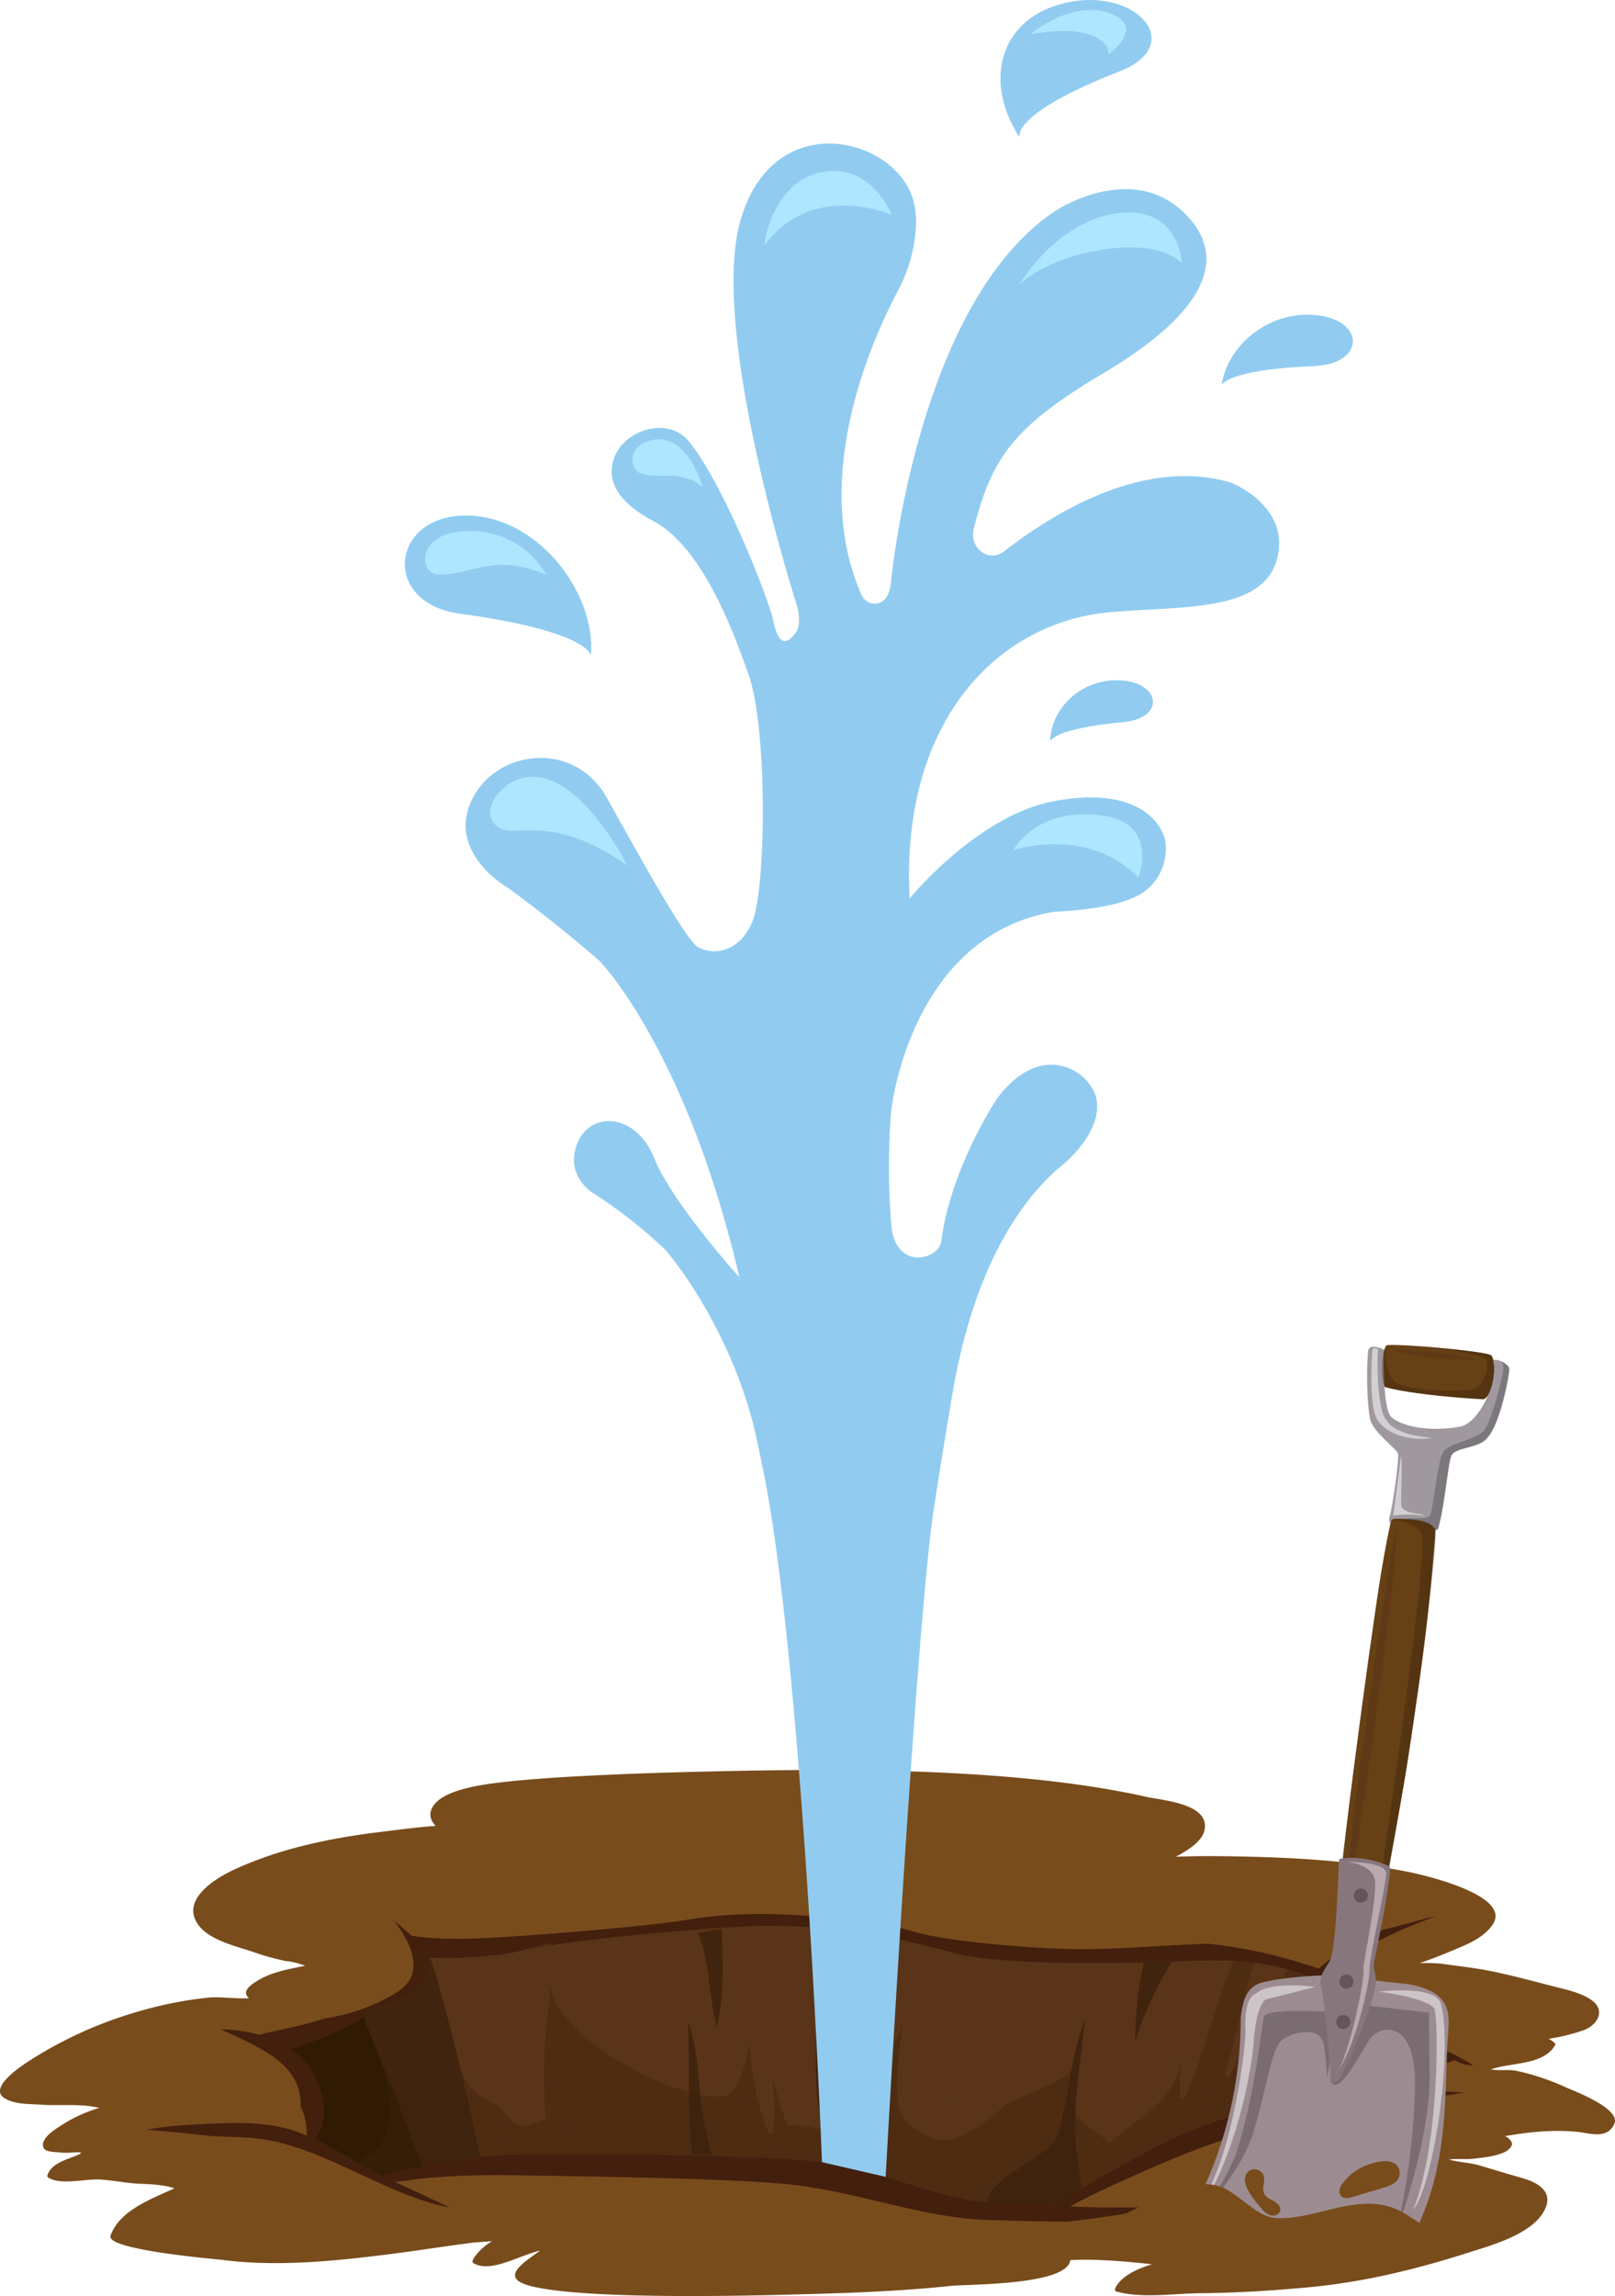 <svg id="Group_14877" data-name="Group 14877" xmlns="http://www.w3.org/2000/svg" xmlns:xlink="http://www.w3.org/1999/xlink" width="703.83" height="1000.282" viewBox="0 0 703.83 1000.282">
  <defs>
    <clipPath id="clip-path">
      <rect id="Rectangle_1153" data-name="Rectangle 1153" width="703.83" height="1000.282" fill="none"/>
    </clipPath>
    <clipPath id="clip-path-2">
      <rect id="Rectangle_1152" data-name="Rectangle 1152" width="703.83" height="1000.284" fill="none"/>
    </clipPath>
    <clipPath id="clip-path-3">
      <rect id="Rectangle_1142" data-name="Rectangle 1142" width="605.382" height="173.405" fill="none"/>
    </clipPath>
    <clipPath id="clip-path-4">
      <rect id="Rectangle_1143" data-name="Rectangle 1143" width="36.007" height="92.391" fill="none"/>
    </clipPath>
    <clipPath id="clip-path-5">
      <rect id="Rectangle_1144" data-name="Rectangle 1144" width="12.019" height="100.891" fill="none"/>
    </clipPath>
    <clipPath id="clip-path-6">
      <rect id="Rectangle_1145" data-name="Rectangle 1145" width="45.807" height="107.932" fill="none"/>
    </clipPath>
    <clipPath id="clip-path-7">
      <rect id="Rectangle_1146" data-name="Rectangle 1146" width="26.203" height="75.261" fill="none"/>
    </clipPath>
    <clipPath id="clip-path-8">
      <rect id="Rectangle_1147" data-name="Rectangle 1147" width="472.387" height="106.473" fill="none"/>
    </clipPath>
    <clipPath id="clip-path-9">
      <rect id="Rectangle_1148" data-name="Rectangle 1148" width="39.156" height="181.863" fill="none"/>
    </clipPath>
    <clipPath id="clip-path-10">
      <rect id="Rectangle_1149" data-name="Rectangle 1149" width="48.786" height="23.385" fill="none"/>
    </clipPath>
    <clipPath id="clip-path-11">
      <rect id="Rectangle_1150" data-name="Rectangle 1150" width="36.225" height="4.687" fill="none"/>
    </clipPath>
    <clipPath id="clip-path-12">
      <rect id="Rectangle_1151" data-name="Rectangle 1151" width="21.771" height="168.749" fill="none"/>
    </clipPath>
  </defs>
  <g id="Group_14876" data-name="Group 14876" clip-path="url(#clip-path)">
    <g id="Group_14875" data-name="Group 14875" transform="translate(0 -0.002)">
      <g id="Group_14874" data-name="Group 14874" clip-path="url(#clip-path-2)">
        <path id="Path_27528" data-name="Path 27528" d="M681.992,1474.479a103.747,103.747,0,0,0-21.188-7.029c-3.223-.7-7.608.1-11.06-.617,9.2-3.107,22.323-1.833,27.628-9.986.19-.3.69-1.05.3-1.408a12.272,12.272,0,0,0-2.815-1.928,83,83,0,0,0,15.252-3.721c6.1-2.235,9.738-8.6,3.652-13.021-4.5-3.268-10.719-4.55-16-5.907-8.715-2.235-17.437-4.592-26.233-6.476-7.676-1.645-15.63-2.5-23.4-3.6a81.966,81.966,0,0,0-9.408-.248c5.988-2,11.842-4.432,17.653-6.9,5.314-2.256,11.039-5.1,14.253-10.066,8.3-12.838-31.253-21.671-37.305-22.864-26.79-5.283-54.692-6.445-81.92-6.766-6.31-.074-12.626.027-18.939.266,4.434-2.439,11.586-6.449,12.534-11.9,1.962-11.312-18.138-12.577-25.488-14.225-52.637-11.8-122.852-12.449-181.118-11.229-22.677.475-90.726,1.958-112.931,6.975-5.547,1.253-16.3,4.055-17.77,10.868-.465,2.161.416,4.186,2.157,6.062-7.708.543-15.388,1.58-23.048,2.51-22.123,2.682-43.826,7.02-64.212,16.286-9.267,4.212-24.971,14.066-15.353,25.329,5,5.848,16.284,8.535,23.165,10.8a96.333,96.333,0,0,0,14.208,3.949,32.763,32.763,0,0,1,8.352,2.066c-7.84,1.638-15.627,2.8-22.542,7.674-4.022,2.834-3.768,4.792-1.91,6.465-5.793.309-12.573-.744-17.415-.282a166.73,166.73,0,0,0-29.789,5.778,179.613,179.613,0,0,0-48.1,21.488c-2.958,1.905-19.458,12.349-10.648,16.923,4.727,2.454,10.018,2.068,15.2,2.478,7.28.576,17.55-.58,25.521,1.383a63.687,63.687,0,0,0-16.869,7.816c-2.617,1.7-9.431,5.859-7.251,9.878.9,1.667,6.108,1.583,7.666,1.8,3.334.462,14.01-1.492,4.748,1.968-4.137,1.546-9.413,3.333-10.894,7.894a.969.969,0,0,0,.131.852c5.2,3.7,16.547.617,22.835,1.013,5.987.377,11.832,1.667,17.822,1.871,4.148.14,10.008.419,14.562,1.956-10.463,4.827-23.892,9.627-27.849,20.6-2.252,6.237,45.505,10.176,49.077,10.636,23.242,2.979,48.345.5,71.493-2.408,12-1.507,23.949-3.414,35.945-4.974,3.1-.4,6.467-.535,9.826-.82a23.911,23.911,0,0,0-7.956,7.277c-.478.724-1.085,1.807-.1,2.372,7.493,4.308,19.773-3.482,28.917-5.552-6.558,4.9-17.861,11.446-5.152,15.142,21.139,6.151,90.588,4.63,112.326,4.073,23.973-.615,47.915-1.293,71.783-3.829,7.652-.813,50.691-.159,52.125-11.243.447-.023.9-.05,1.342-.068,11-.419,22.869.653,34.268,1.866-6.279,1.951-12.324,4.648-15.413,9.275-.38.57-1.351,2.284-.113,2.625,11.2,3.074,24.709.842,36.227.741,15.731-.138,31.484-1.111,47.146-2.556,24.181-2.236,47.289-7.861,70.344-15.241,10.323-3.3,29.493-8.452,33.6-20.181,2.436-6.958-4.475-10.469-10.153-12.109-6.294-1.815-12.643-3.72-18.947-5.606-4.162-1.245-9.022-1.331-13.295-2.57,3.447-.458,7.82.026,10.312-.3,4.842-.636,9.337-.886,13.841-2.872,1.325-.583,4-2.623,3.153-4.355a5.853,5.853,0,0,0-2.883-2.651c10.316-1.8,20.7-2.887,31.225-1.9,5.822.545,13.062,3.456,16.36-3.272,3.366-6.871-17.932-14.638-21.479-16.265" transform="translate(0 -565.283)" fill="#794c1c"/>
        <g id="Group_14846" data-name="Group 14846" transform="translate(57.07 805.222)" opacity="0.5" style="mix-blend-mode: multiply;isolation: isolate">
          <g id="Group_14845" data-name="Group 14845">
            <g id="Group_14844" data-name="Group 14844" clip-path="url(#clip-path-3)">
              <path id="Path_27529" data-name="Path 27529" d="M672.545,1496.916c8.191-2.965,17.418-4.63,24.679-9.688,9.222-6.424-2.339-12.066-8.474-13.852-8.915-2.6-18.217-3.678-27.427-4.646-5.852-.615-12.177-.665-17.868-2.3a1,1,0,0,1,0-1.912c8.648-1.845,19.049-1.124,26.3-6.83-10.39-5.8-23.834-1.637-34.894-5.8a1,1,0,0,1,0-1.912c9.289-3.464,18.7-6.754,27.458-11.465,4.9-2.635,22.11-12.359,14.8-20.15-5.422-5.775-17.668-2.149-24.083-.333-7.253,2.052-14.991,4.516-21.375,8.638-.889.576-1.775-.521-1.356-1.357,3.987-7.956-11.241-10.582-16.154-11.129-4.169-.465-16.873-2.169-19.157,2.875a1,1,0,0,1-1.355.356c-7-3.205-17.069-2.074-24.458-1.27-7.2.784-18.221,1.724-23.262,7.725a.987.987,0,0,1-1.4,0c-1.9-2.391-2.2-4.371-2.551-7.351-.5-4.284-3.868-6.881-7.407-8.729a59.005,59.005,0,0,0-18.083-5.464c-13.784-2.205-48.063-3.711-61.957-4.985-31.361-2.876-64.051-3.37-94.466,5.888a23.859,23.859,0,0,0,3.7,4.694c.686.59.087,1.879-.7,1.693-48.734-11.52-76.226,8.914-92.608,7.272a1,1,0,0,1-.263-1.948c1.972-.613,11.335-3.319,6.7-6.326a32.106,32.106,0,0,0-9.387-3.7,124.384,124.384,0,0,0-21.7-3.432c-12.034-.971-26.157-1.567-39.116.977-1.983.586-3.954,1.209-5.895,1.91-7.945,2.872-21.587,8.25-22.926,18.112-1.589,11.713,14.616,18.063,23.431,20.888a1,1,0,0,1,0,1.911c-5.018,1.119-24.792,5.01-19.242,13.089a.994.994,0,0,1-.593,1.456c-15.1,2.969-30.548,4.6-45.4,8.766-7.827,2.2-15.888,4.807-22.922,8.951-2.12,1.247-8.7,4.654-7.677,8.065,1.668,5.542,13.7,6.7,18.3,7.458,6.988,1.159,14.03,1.8,21.073,2.5,1.04.1,1.435,1.7.263,1.948a51.719,51.719,0,0,0-8.038,2.318c-1.809.7-4.37,1.558-5.72,3.075-1.972,2.212,1.914,3.283,2.949,3.593,4.92,1.473,11.347,1.473,15.674,4.407a1,1,0,0,1-.237,1.811c-8.468,3.049-17.808,3.045-26.627,4.364-8.686,1.3-18.59,3.228-24.181,10.563,7.249,1.583,14.8.208,22.059-.747,7.678-1.01,14.5-1.147,22.086.6a128.113,128.113,0,0,1,45.17,20.319c6.137,4.343,12.152,9.125,18.929,12.453a55.342,55.342,0,0,0,20.863,5.407c6.529.459,13.655.688,19.959-1.349a17.114,17.114,0,0,0,4.592-2.026c1.291-.9-2.25-3.555-2.882-4.08a35.364,35.364,0,0,0-11.9-6.5c-.848-.277-1.04-1.75,0-1.912,21.784-3.427,88.97-2.945,110.918-1.654,21.007,1.235,41.786,3.015,62.525,6.7,31.2,5.537,83.306,13.419,115.186,14.053a177.177,177.177,0,0,0,64.955-20.122c-10.592-5.25-22.52-1.489-33.85-3.673a1,1,0,0,1-.237-1.812c26.788-12.667,56.182-18.538,85.2-23.562,20.4-3.529,41.061-7.548,61.813-9.269-9.444-5.914-22.294-6.115-31.978-11.735a1,1,0,0,1,.237-1.812" transform="translate(-98.906 -1395.495)" fill="#794c1c"/>
            </g>
          </g>
        </g>
        <path id="Path_27530" data-name="Path 27530" d="M645.451,1496.479c-6.773-.912-28.823-3.374-25.958-14.973,1.493-6.044,7.261-10.551,11.91-14.2a105.972,105.972,0,0,1,15.994-10.391,205.025,205.025,0,0,1,25.021-10.715c-5.6,1.08-11.09,2.818-16.7,4.281-1.956.513-3.939.958-5.924,1.4-3.905,1.839-7.7,3.721-11.259,5.6-6.23,3.293-12.054,6.8-16.942,11.416-3.02-.927-6.038-1.851-9.073-2.8a205.571,205.571,0,0,0-39.175-7.988c-20.272.643-40.547,2.692-60.857,2.269-16.4-.34-51.681-2.994-67.42-7.509a134.945,134.945,0,0,0-22.1-4.42c-2.07-.241-4.137-.513-6.158-.917-23.571-2.471-47.214-3.845-70.74.171-17.223,2.94-78.789,8.016-96.376,8.243-2.2.028-14.147.207-23.613-1.34a85.242,85.242,0,0,0-7.295-6.234c4.31,6.009,8.483,12.8,8.151,19.688-.306,6.38-4.364,9.685-9.626,12.667a82.425,82.425,0,0,1-22.872,8.771c-2.186.483-4.38.893-6.581,1.26-2.526.844-5.013,1.576-7.376,2.193-6.912,1.8-13.922,3.052-20.767,4.807a67.074,67.074,0,0,0-16.692-2.374c15.861,7.528,35.355,14.554,34.746,33.522a27.044,27.044,0,0,1,2.613,12.758c-.19-.084-.374-.176-.568-.258-12.368-5.229-24.866-5.553-38.106-5.015-7.51.3-15.1.649-22.57,1.459-2.981.324-5.806.862-8.61,1.284,4.7.439,9.413.751,14.114,1.192,5.925.557,11.747,1.547,17.718,1.732,8.368.255,16.63.394,24.821,2.328,17.421,4.109,32.563,12.612,48.834,19.685,8.314,3.615,16.776,6.911,25.669,8.76.357.073.713.145,1.072.216-7.937-3.83-15.965-7.484-23.951-11.21,4.737-.392,9.559-1.277,13.409-1.612a361.961,361.961,0,0,1,37.917-1.266c25.956.439,97.522,1.188,123.293,4.28,25.167,3.018,49.09,11.754,74.266,14.571,7.794.872,35.882,1.292,43.811,1.383,8.448-.9,16.833-2.076,25.039-3.41,7.605-1.237,15.238-2.623,22.932-3.195-15.47.346-30.861.82-46.259-.087,6.44-3.51,13.015-6.728,19.7-9.749,17.008-7.688,33.437-15.05,51.331-20.555a282.692,282.692,0,0,1,48.559-10.811c17.119-3.529,34.7-5.527,51.968-8.415a299.644,299.644,0,0,0-30.829-.747,112.256,112.256,0,0,1,26.642-13.4,18.364,18.364,0,0,0,7.5,2.276,1.318,1.318,0,0,0,.577-.13,116.721,116.721,0,0,0-20.463-9.952c-7.5-2.6-14.96-3.492-22.75-4.538m5.841,25.819a276.575,276.575,0,0,0-58.212,8.169A216.412,216.412,0,0,0,544.138,1550c-3.107,1.676-31.717,17.13-36.8,22.071-4.471-.372-29.135-.873-33.612-1.548-23.531-3.553-45.076-14.248-68.729-17.257-26.279-3.343-97.984-3.491-124.45-3.343-12.319.069-24.6.478-36.753,2.584-6.686,1.16-13.305,2.629-19.973,3.891-3.4.645-7.229,1.976-10.9,2.624-9.885-4.9-19.017-11.015-28.975-15.759,7.464-8.776,3.128-23.885-2.858-32.072a30.916,30.916,0,0,0-7.864-7.36,43.436,43.436,0,0,0,8.659-2.886,110.672,110.672,0,0,0,17.31-7.2,56.557,56.557,0,0,0,9.706-6.584c8.868-3.086,20.5-6.1,24.129-14.557a10.892,10.892,0,0,0-.117-8.586c15.508,1.026,33.907-1.085,38.336-2.257,19.805-5.24,84.582-10.821,105.194-11.4,17.659-.492,35.272,1.393,52.912,2.247,9.689,4.445,20.5,5.983,30.9,8.962,19.751,5.662,60.952,5.042,81.283,4.8,22.97-.267,45.2-3.455,67.652,3.246,2.984.892,5.992,1.888,9.008,2.921a40.478,40.478,0,0,0-2.543,3.382c-4.887,3.743-8.856,8.561-7.152,14.14,2.737,8.978,20.216,11.49,27.362,12.3,8.921,1.01,17.865,1.129,26.828,1.611a45.527,45.527,0,0,1,12.075,2.247,97.81,97.81,0,0,0-23.477,16.076" transform="translate(-46.753 -611.281)" fill="#714021"/>
        <path id="Path_27531" data-name="Path 27531" d="M645.45,1496.479c-6.773-.912-28.822-3.375-25.958-14.973,1.493-6.044,7.262-10.551,11.911-14.2a105.979,105.979,0,0,1,15.993-10.391,204.99,204.99,0,0,1,25.02-10.716c-5.6,1.081-11.09,2.818-16.7,4.282-1.956.512-3.939.958-5.924,1.4-3.9,1.838-7.7,3.721-11.259,5.6-6.23,3.292-12.055,6.8-16.942,11.416-3.021-.927-6.039-1.851-9.073-2.8a205.539,205.539,0,0,0-39.175-7.988c-20.271.643-40.546,2.692-60.857,2.268-16.4-.34-51.681-2.993-67.42-7.509a135.017,135.017,0,0,0-22.1-4.42c-2.071-.24-4.137-.513-6.159-.916-23.571-2.471-47.214-3.845-70.74.171-17.222,2.941-78.789,8.016-96.376,8.244-2.2.028-14.147.207-23.612-1.341a85.25,85.25,0,0,0-7.3-6.233c4.31,6.009,8.483,12.8,8.151,19.687-.306,6.381-4.364,9.685-9.626,12.668a82.426,82.426,0,0,1-22.872,8.771c-2.186.484-4.38.893-6.581,1.26-2.527.844-5.013,1.576-7.377,2.193-6.911,1.8-13.922,3.052-20.766,4.807a67.058,67.058,0,0,0-16.692-2.374c15.862,7.528,35.355,14.554,34.746,33.521a27.05,27.05,0,0,1,2.613,12.758c-.19-.084-.375-.175-.568-.258-12.368-5.229-24.866-5.553-38.107-5.016-7.51.3-15.1.649-22.569,1.459-2.981.324-5.806.861-8.611,1.285,4.7.439,9.413.75,14.114,1.191,5.925.556,11.747,1.548,17.717,1.731,8.368.256,16.63.394,24.821,2.328,17.421,4.11,32.562,12.612,48.833,19.685,8.314,3.616,16.776,6.911,25.67,8.76.356.074.712.145,1.072.216-7.937-3.829-15.965-7.483-23.951-11.209,4.737-.392,9.558-1.277,13.409-1.612a361.69,361.69,0,0,1,37.917-1.266c25.956.439,97.521,1.188,123.293,4.28,25.166,3.018,49.089,11.754,74.266,14.571,7.793.872,35.882,1.292,43.811,1.383,8.447-.9,16.832-2.076,25.039-3.41,7.605-1.236,15.237-2.622,22.932-3.195-15.47.346-30.861.821-46.259-.087,6.44-3.51,13.015-6.728,19.7-9.749,17.008-7.687,33.436-15.05,51.331-20.555a282.669,282.669,0,0,1,48.559-10.811c17.12-3.529,34.7-5.527,51.968-8.415a299.637,299.637,0,0,0-30.829-.747,112.228,112.228,0,0,1,26.643-13.4,18.368,18.368,0,0,0,7.5,2.276,1.323,1.323,0,0,0,.577-.13,116.749,116.749,0,0,0-20.464-9.952c-7.5-2.6-14.96-3.492-22.751-4.538" transform="translate(-46.752 -611.281)" fill="#431f0d"/>
        <path id="Path_27532" data-name="Path 27532" d="M697.254,1526.053a276.575,276.575,0,0,0-58.212,8.169A216.412,216.412,0,0,0,590.1,1553.76c-3.107,1.676-31.717,17.13-36.8,22.071-4.471-.372-29.135-.873-33.612-1.548-23.531-3.553-45.076-14.248-68.729-17.257-26.28-3.343-97.984-3.491-124.45-3.343-12.319.069-24.6.478-36.753,2.584-6.686,1.16-13.305,2.629-19.973,3.891-3.4.645-7.229,1.976-10.9,2.624-9.885-4.9-19.017-11.015-28.975-15.759,7.464-8.776,3.128-23.885-2.858-32.072a30.916,30.916,0,0,0-7.864-7.36,43.437,43.437,0,0,0,8.659-2.886,110.672,110.672,0,0,0,17.31-7.2,56.557,56.557,0,0,0,9.706-6.584c8.868-3.086,20.5-6.1,24.129-14.557a10.892,10.892,0,0,0-.117-8.586c15.508,1.026,33.907-1.085,38.336-2.257,19.805-5.24,84.582-10.821,105.194-11.4,17.659-.492,35.272,1.393,52.912,2.247,9.689,4.445,20.5,5.983,30.9,8.962,19.751,5.662,60.952,5.042,81.283,4.8,22.97-.267,45.2-3.455,67.652,3.246,2.984.892,5.992,1.888,9.008,2.921a40.478,40.478,0,0,0-2.543,3.382c-4.887,3.743-8.856,8.561-7.152,14.14,2.737,8.978,20.216,11.49,27.362,12.3,8.921,1.01,17.865,1.129,26.828,1.611a45.527,45.527,0,0,1,12.075,2.247,97.81,97.81,0,0,0-23.477,16.076" transform="translate(-92.715 -615.036)" fill="#5a3418"/>
        <g id="Group_14849" data-name="Group 14849" transform="translate(209.924 846.442)" opacity="0.6" style="mix-blend-mode: screen;isolation: isolate">
          <g id="Group_14848" data-name="Group 14848">
            <g id="Group_14847" data-name="Group 14847" clip-path="url(#clip-path-4)">
              <path id="Path_27533" data-name="Path 27533" d="M394.907,1513.691c-.848-15.576-1.084-31.166-1.138-46.76-5.133,1.311-10.256,2.684-15.381,4.04a105.981,105.981,0,0,1-14.577,1.916c2.932,16.537,3.547,33.443,5.948,50.094,1.759,12.225,4.639,24.262,7.24,36.342,3.554-.11,7.116-.166,10.682-.187q6.059-.034,12.136-.029c-1.808-15.122-4.081-30.222-4.911-45.416" transform="translate(-363.811 -1466.932)" fill="#5a3418"/>
            </g>
          </g>
        </g>
        <g id="Group_14852" data-name="Group 14852" transform="translate(325.364 839.043)" opacity="0.6" style="mix-blend-mode: screen;isolation: isolate">
          <g id="Group_14851" data-name="Group 14851">
            <g id="Group_14850" data-name="Group 14850" clip-path="url(#clip-path-5)">
              <path id="Path_27534" data-name="Path 27534" d="M575.372,1552.3a246.909,246.909,0,0,0-.42-37.528c-1.69-20.14-1.253-40.429-.632-60.662-1.4,0-2.8-.009-4.2.017-.28,5.559-.662,11.116-1.178,16.661-1.065,11.5-2.935,22.919-3.845,34.43-1.292,16.356-1.228,32.741-1.216,49.127,3.775.169,7.545.4,11.31.654.062-.9.122-1.8.182-2.7" transform="translate(-563.876 -1454.109)" fill="#5a3418"/>
            </g>
          </g>
        </g>
        <g id="Group_14855" data-name="Group 14855" transform="translate(385.982 846.358)" opacity="0.6" style="mix-blend-mode: screen;isolation: isolate">
          <g id="Group_14854" data-name="Group 14854">
            <g id="Group_14853" data-name="Group 14853" clip-path="url(#clip-path-6)">
              <path id="Path_27535" data-name="Path 27535" d="M691.253,1563.945c3.236-14.756,5.958-29.549,10.167-44.079,4.272-14.754,8.877-29.393,12.959-44.2.122-.446.238-.894.359-1.341a117.389,117.389,0,0,1-18.286-3.6c-5.2-1.49-10.505-2.621-15.722-3.935-.386,2.22-.751,4.43-1.052,6.624-2.263,16.544-3.65,33.162-5.654,49.728-1.835,15.186-3.861,30.413-5.094,45.669,6.488,1.947,12.94,4.032,19.448,5.912,1.074-3.572,2.08-7.157,2.874-10.773" transform="translate(-668.931 -1466.786)" fill="#5a3418"/>
            </g>
          </g>
        </g>
        <g id="Group_14858" data-name="Group 14858" transform="translate(516.467 854.219)" opacity="0.6" style="mix-blend-mode: screen;isolation: isolate">
          <g id="Group_14857" data-name="Group 14857">
            <g id="Group_14856" data-name="Group 14856" clip-path="url(#clip-path-7)">
              <path id="Path_27536" data-name="Path 27536" d="M909.432,1516.655q6.075-17.835,11.84-35.772-3.912-.344-7.822-.474c-4.28,15.2-10.5,29.91-13.35,45.515-1.793,9.816-3.114,19.859-5.032,29.746,1.3-.561,2.618-1.077,3.929-1.614,3.228-12.54,6.257-25.136,10.435-37.4" transform="translate(-895.069 -1480.409)" fill="#5a3418"/>
            </g>
          </g>
        </g>
        <path id="Path_27537" data-name="Path 27537" d="M296.662,1540.5c-2.9-13.026-6.04-25.97-9.555-38.843-2.168-7.95-4.034-16.088-7.062-23.754-.39-.022-.782-.037-1.166-.062a10.894,10.894,0,0,1,.117,8.586c-3.63,8.455-15.261,11.471-24.13,14.557a56.534,56.534,0,0,1-9.706,6.584,110.672,110.672,0,0,1-17.31,7.2,43.424,43.424,0,0,1-8.659,2.886,30.919,30.919,0,0,1,7.864,7.36c5.985,8.187,10.322,23.3,2.857,32.072,9.959,4.745,19.09,10.864,28.975,15.759,3.668-.648,7.495-1.979,10.9-2.624,6.667-1.262,13.286-2.732,19.972-3.891,4.063-.7,8.141-1.206,12.229-1.581-1.777-8.084-3.521-16.177-5.322-24.254" transform="translate(-92.714 -625.105)" fill="#41240d"/>
        <path id="Path_27538" data-name="Path 27538" d="M266.5,1561.206c-4.993-12.826-10.552-25.475-15.267-38.416a54.854,54.854,0,0,1-6.072,3.793,110.771,110.771,0,0,1-17.31,7.2,43.519,43.519,0,0,1-8.66,2.885,30.911,30.911,0,0,1,7.864,7.36c5.985,8.187,10.322,23.3,2.858,32.072,9.958,4.745,19.09,10.865,28.975,15.759,3.668-.647,7.495-1.979,10.9-2.623,2.279-.431,4.551-.9,6.826-1.357-3.217-8.943-6.659-17.811-10.11-26.677" transform="translate(-92.714 -644.117)" fill="#301a04"/>
        <path id="Path_27539" data-name="Path 27539" d="M525.116,1559.889c-1.062-11.2-1.458-22.865-5.318-33.511.445,19.3-.185,38.721,1.594,57.928,2.866.029,5.733.066,8.6.125-1.905-8.125-4.082-16.2-4.878-24.542" transform="translate(-219.867 -645.635)" fill="#41240d"/>
        <path id="Path_27540" data-name="Path 27540" d="M535.364,1499.12c3.427-13.858,2.507-28.443,2.216-42.76-3.531.473-7.04,1.081-10.534,1.75,5.572,12.681,4.512,27.664,8.318,41.01" transform="translate(-222.933 -616.018)" fill="#41240d"/>
        <path id="Path_27541" data-name="Path 27541" d="M873.367,1481.064c-4.055.166-8.12.331-12.213.429-2.826,11.265-3.65,23.109-3.874,34.749a147.946,147.946,0,0,1,16.087-35.178" transform="translate(-362.618 -626.467)" fill="#41240d"/>
        <path id="Path_27542" data-name="Path 27542" d="M784.063,1578.555c-1.321-17.8,2.318-36.02,4-53.875-6.264,16-6.9,33.4-11.674,49.894-2.76,9.543-28.172,18.186-30.691,27.79-.191.731-.321,1.468-.472,2.2,3.463.463,27.117.859,30.578,1.146,1.666-1.622,5.87-4.375,10.872-7.4-.925-6.817-2.156-13.55-2.617-19.755" transform="translate(-315.222 -644.916)" fill="#41240d"/>
        <path id="Path_27543" data-name="Path 27543" d="M1009.759,1532.614c-8.963-.481-17.906-.6-26.828-1.61-7.146-.807-24.625-3.319-27.361-12.3a8.924,8.924,0,0,1,.192-5.838c-.373.35-.747.7-1.106,1.077-5.285,5.528-6.534,12.892-8.919,19.865a67.189,67.189,0,0,1-7.718,15.41,101.291,101.291,0,0,0-6.976,12.488c3.011-.933,6.041-1.819,9.1-2.6a276.569,276.569,0,0,1,58.211-8.169,97.8,97.8,0,0,1,23.478-16.075,45.508,45.508,0,0,0-12.076-2.247" transform="translate(-393.818 -639.92)" fill="#41240d"/>
        <path id="Path_27544" data-name="Path 27544" d="M1028.861,1539c-8.963-.481-17.906-.6-26.828-1.61-6.315-.714-20.679-2.765-25.831-9.425a11.364,11.364,0,0,0,5.1,7.844c5.8,3.848,12.425,5.912,18.823,8.511a1.088,1.088,0,0,1,.636,1.56c-2.181,4.364-4.326,8.741-6.316,13.185,7.629-.88,15.318-1.465,23.01-1.743a97.8,97.8,0,0,1,23.478-16.075,45.514,45.514,0,0,0-12.076-2.248" transform="translate(-412.92 -646.305)" fill="#301a04"/>
        <path id="Path_27545" data-name="Path 27545" d="M617.477,1535.23c2.5-18.464,7.859-36.26,11.13-54.615,1.393-7.816,2.082-16.212,3.518-24.371-5.059-.326-10.119-.674-15.178-.971,2.078,26.61-3.22,53.48.53,79.957" transform="translate(-260.599 -615.558)" fill="#41240d"/>
        <g id="Group_14861" data-name="Group 14861" transform="translate(155.629 854.322)" opacity="0.4" style="mix-blend-mode: multiply;isolation: isolate">
          <g id="Group_14860" data-name="Group 14860">
            <g id="Group_14859" data-name="Group 14859" clip-path="url(#clip-path-8)">
              <path id="Path_27546" data-name="Path 27546" d="M730.026,1518.96c-8.963-.481-17.906-.6-26.828-1.61-7.146-.807-24.625-3.319-27.361-12.3-1.7-5.58,2.265-10.4,7.152-14.14a40.588,40.588,0,0,1,2.542-3.382c-3.015-1.032-6.024-2.029-9.008-2.921-.384-.115-.77-.212-1.153-.321-8.547,15.409-17.529,30.582-25.454,46.328a1.066,1.066,0,0,1-1.941-.818c5.055-15.945,7.292-32.744,12.909-48.416-3.08-.384-6.161-.638-9.245-.795-1.883,4.8-3.808,9.586-5.452,14.432-5.107,15.068-9.168,30.7-15.91,45.15-.469,1.005-1.954.451-1.977-.535a164.4,164.4,0,0,1,.663-17.088c-.533,2.595-1.126,5.169-1.911,7.682-4.134,13.228-19.388,20.151-28.785,29.262a1.063,1.063,0,0,1-1.5,0c-3.649-4.376-9.3-6.479-12.837-10.822-2.834-3.476-2.987-5.747-3.249-10.174-.129-2.183.271-8.227.353-10.4-2.189,5.338-26.244,12.254-30.2,16.283a71.357,71.357,0,0,1-14.925,11.083c-4.016,2.325-8.786,4.263-13.487,2.822-7.313-2.242-15.433-7.064-16.709-15.234-1.684-10.765.38-22.122,1.694-34.352-2.232,5.318-5.309,11.97-7.918,17.121-3.02,5.96-6.491,12.724-12.388,16.321a1.062,1.062,0,0,1-1.451-.38,18.756,18.756,0,0,1-1.727-9.928c-2.984,7.236-5.861,14.519-8.542,21.88a1.086,1.086,0,0,1-1.3.743c-5.428-1.186-10.545-2.79-16.171-2.085-.606.077-.885-.571-1.062-1.061-2.347-6.491-3.864-12.653-5.873-19.262.5,11.742.943,15.669.036,22.978a1.067,1.067,0,0,1-2.085.281c-4.734-11.638-7.576-26.8-8.251-38.888-.67,2.763-1.312,7.873-2.588,11.121-1.658,4.22-2.491,6.779-5.812,10.625a7.274,7.274,0,0,1-2.493,1.47c-24.831,1.325-73.072-26.693-75.619-47.635a261.016,261.016,0,0,0-2.295,56.656,1.059,1.059,0,0,1-.78,1.024c-3.543,1.059-8.21,4.058-11.963,2.016s-5.316-6.577-9.021-8.492c-4.308-2.223-7.9-3.957-11.084-7.909-.959-1.191-2.969-4.8-3.83-6.052a101.448,101.448,0,0,1-1.574,22.881,1.067,1.067,0,0,1-1.307.739c-7.327-1.992-12.108-2.621-17.784-7.822-6.535-5.987-10.661-13.549-13.766-19.324,2.261,9.642,4.876,20.933,1.08,30.941-2.219,5.849-7.1,8.808-12.121,11.663,3.468,1.975,6.954,3.913,10.544,5.692,3.668-.648,7.495-1.979,10.9-2.624,6.667-1.262,13.286-2.732,19.972-3.891,12.152-2.107,24.434-2.516,36.753-2.585,26.465-.149,98.17,0,124.45,3.343,23.653,3.009,45.2,13.7,68.729,17.257,4.477.675,29.142,1.176,33.612,1.548,5.082-4.941,33.692-20.4,36.8-22.071a216.408,216.408,0,0,1,48.942-19.539,276.585,276.585,0,0,1,58.211-8.169,97.793,97.793,0,0,1,23.478-16.075,45.509,45.509,0,0,0-12.076-2.248" transform="translate(-269.715 -1480.588)" fill="#3b2009"/>
            </g>
          </g>
        </g>
        <path id="Path_27547" data-name="Path 27547" d="M793.14,540.319s1.007-5.63,31.729-8.448c18.561-1.7,16.441-16.929-.475-18.187-17.021-1.265-30.894,11.638-31.254,26.635" transform="translate(-335.487 -217.243)" fill="#91ccf0"/>
        <path id="Path_27548" data-name="Path 27548" d="M807.5,31.1C836.656,19.7,815.64-4.85,785.842.838,755.861,6.561,747.4,34.585,764,59.89c0,0-4.767-9.9,43.5-28.785" transform="translate(-319.618 0.004)" fill="#91ccf0"/>
        <path id="Path_27549" data-name="Path 27549" d="M964.763,237.883c-20.5-2.6-39.378,12.229-42.142,30.446,0,0,2.1-6.785,39.9-8.3,22.838-.914,22.621-19.564,2.242-22.149" transform="translate(-390.256 -100.493)" fill="#91ccf0"/>
        <path id="Path_27550" data-name="Path 27550" d="M386.859,450.158c2.29-27.792-24.085-61.892-55.845-60.906-31.586.982-35.284,38.126-1.242,42.76,54.579,7.43,56.987,17.524,57.087,18.147" transform="translate(-129.327 -164.637)" fill="#91ccf0"/>
        <path id="Path_27551" data-name="Path 27551" d="M534.742,994.226S547.535,760.1,555.483,704.863q.538-3.55,1.087-7.108c0-.016.005-.034.008-.05q.2-1.19.356-2.3c1.486-9.566,3.029-19.145,4.624-28.6h.006l.052-.329q.017-.087.035-.208c.04-.214.075-.433.11-.652.029-.173.058-.364.1-.571.04-.225.075-.45.115-.674l.017-.1c2.522-14.2,9.423-74.475,47.246-108.779,0,0,19.7-14.333,17.507-30.1-1.639-11.777-22.988-27.847-43.2-1.3-.329.421-20.432,30.414-24.552,62.473-1.01,7.876-18.943,12.919-21.655-5.429a309,309,0,0,1-.2-51.286h.006s7.974-76.356,71.105-86.777c.006,0,.012-.006.017-.006h.237c2.527-.093,23.1-.958,34.754-6.33,12.388-5.707,15.123-18.817,12.908-26.307a.307.307,0,0,1-.023-.069c-3.8-10.7-17.484-21.124-47.881-15.515-33.49,6.174-63.068,42.433-63.068,42.433-4.091-77.013,38.158-120.019,86.69-124.641,31.251-2.971,68.393.537,73.742-24.529,4.755-22.341-20.49-32.018-20.49-32.018-37.269-11.044-76.368,12.544-98.675,29.884-6.849,5.326-15.441-1.437-13.306-9.844,7.761-30.582,16.93-44.228,56.663-67.811,40.881-24.263,55.261-47.846,36.664-68.053C643.3,115.064,609.2,137.4,609.2,137.4c-55.774,36.386-69.894,142.084-71.913,159.994-.086.992-.179,1.864-.265,2.591-.831,6.583-3.716,8.533-6.393,8.84a6.34,6.34,0,0,1-6.439-3.849c-22.763-51.6,5.384-112.6,15.608-131.848a70.531,70.531,0,0,0,7.518-22.388c1.223-8.108.877-15.643-2.112-21.9-11.9-24.927-61.013-34.223-74.031,14.137s24.552,165.563,24.552,165.563,2.85,8.43,0,12.654-7.322,7.686-9.8-4.224c-2.475-11.881-24.154-65.243-38.337-80.378-9.642-8.655-24.248-2.862-29.255,4.98-4.823,7.554-6.349,19.984,15.1,31.25,22.5,11.817,36.346,52.445,41.447,66.6,8.563,23.756,7.813,94.872,1.494,108.64s-17.628,13.606-23.444,10.415-30.7-49.15-39.849-65.283c-14.472-25.492-49.075-20.662-59.109,2.037-10.052,22.693,16.364,37.575,16.364,37.575s18.545,13.328,39.543,31.527c0,0,37.921,38.562,61.112,137.987,0,0-29.237-32.284-37.125-51.913s-27.443-20.606-33.334-6.867,5.9,21.586,5.9,21.586a207.96,207.96,0,0,1,32.465,25.415c.006.008,26.131,29.7,38.233,76.106q1.7,7.373,3.275,15v0c.38,2.159.781,4.123,1.2,5.907C498.836,774.045,507,987.838,507,987.838" transform="translate(-148.76 -45.849)" fill="#91ccf0"/>
        <path id="Path_27552" data-name="Path 27552" d="M370.664,604.506c5.969,13.911,20.907-6.48,59.29,20.672,0,0-15.074-30.351-33.694-37.275-16.465-6.123-28.6,9.594-25.6,16.6" transform="translate(-156.592 -248.085)" fill="#aee6ff"/>
        <path id="Path_27553" data-name="Path 27553" d="M327.443,419.943c15.6-.259,23.382-9.432,46.382,0,0,0-10.443-20.938-36.957-18.85-19.71,1.552-18.767,19.005-9.426,18.85" transform="translate(-135.789 -169.593)" fill="#aee6ff"/>
        <path id="Path_27554" data-name="Path 27554" d="M769.743,191.95S786.1,163.941,812.9,160.7s27.78,21.827,27.78,21.827-9.14-11.062-38.8-5.174c-22.558,4.478-32.138,14.6-32.138,14.6" transform="translate(-325.591 -67.848)" fill="#aee6ff"/>
        <path id="Path_27555" data-name="Path 27555" d="M577.512,161.327c-.89,1.193,2.976-27.532,24.8-31.748s30.508,18.6,30.508,18.6-34.228-15.13-55.311,13.146" transform="translate(-244.231 -54.588)" fill="#aee6ff"/>
        <path id="Path_27556" data-name="Path 27556" d="M778.195,18.216S796.53,2.27,813.742,9.389c14.612,6.043-1.484,17.454-1.484,17.454s1.076-7.413-12.993-9.666c-9.526-1.526-21.071,1.039-21.071,1.039" transform="translate(-329.166 -3.195)" fill="#aee6ff"/>
        <path id="Path_27557" data-name="Path 27557" d="M480.964,346.394c8.723,3.271,15.92-2.181,27.26,5.888,0,0-6.4-22.993-21.269-20.436-12.316,2.117-10.255,12.949-5.991,14.548" transform="translate(-202.04 -140.28)" fill="#aee6ff"/>
        <path id="Path_27558" data-name="Path 27558" d="M765.444,630.443s32.219-10.917,54.464,11.982c0,0,9.276-23.88-16.076-27.151-28.833-3.72-38.388,15.17-38.388,15.17" transform="translate(-323.772 -260.045)" fill="#aee6ff"/>
        <path id="Path_27559" data-name="Path 27559" d="M979.121,1493.738s8.372,1.044,13.346,1.417c19.223,3.331,18.834,12.116,17.961,22.639-1.868,22.536,2,61.619-19.756,94.813-2.087,1.987-10.037,6.242-46.492.332-37.225-5.965-47.219-15.646-47.219-15.646s23.21-35.031,23.188-87.337c.879-8.353,2.99-13.876,9.615-15.48,10.825-2.62,26.621-3.02,26.621-3.02Z" transform="translate(-379.402 -630.862)" fill="#9c8c91"/>
        <path id="Path_27560" data-name="Path 27560" d="M1030.109,1622.724s18.95-47.744,17.97-79.065c-.267-24.138-.215-26.2-.215-26.2l-25.7-2.939s-16.125,19.587-17.21,33.188c4.279,6,12.893-12.76,17.246-18.872s19.732-8.625,19.539,19.75-6.555,63.421-11.629,74.136" transform="translate(-425.081 -640.619)" fill="#7a6c71"/>
        <path id="Path_27561" data-name="Path 27561" d="M959.574,1518.839c-.6-.462-24.864-1.485-27.467,1.527-1.037.777-3.492,34.2-12.827,61.415-8.874,20.677-18.99,28.166-18.341,28.577,0,0,20.017-19.073,26.184-38.628s7.918-37.482,12.851-40.888,12.781-4.626,16.005-1.66c2.485,2.287,2.512,6.057,3.453,18.272,3.359-17.033,2.812-26.551.142-28.616" transform="translate(-381.072 -642.215)" fill="#7a6c71"/>
        <path id="Path_27562" data-name="Path 27562" d="M1036.109,1129.207s-2.641,5.46-7.146,32.835S1008.4,1308.33,1009.9,1315.571s16.711,4.078,16.711,4.078l1.133-3.635c11.926-65.338,11.98-65.33,18.034-107.615,5.852-40.875,7.281-72.142,7.281-72.142s-11.729-16.447-16.952-7.051" transform="translate(-427.132 -476.41)" fill="#664115"/>
        <path id="Path_27563" data-name="Path 27563" d="M1045.4,1015.764s-4.234,8.72-.607,17.982c1.018.355,14.216,3.846,43.075,5.4,4.559-1.7,5.937-15.975,3.411-19.039-1.358-1.985-45.627-5.7-45.878-4.346" transform="translate(-441.314 -429.53)" fill="#664115"/>
        <path id="Path_27564" data-name="Path 27564" d="M1032.982,1019.3s-.129-2.1,1.694-2.363,5.568.885,5.332,1.673-.7,21.883,2.37,27.816c1.311,3.13,13.13,8.315,30.677,5.253,7.36-1.531,12.11-13.469,12.11-13.469s4.012-7.262,2.433-15.5c1.97-.764,6.584,1.674,6.915,3.837s-4.317,27.689-11.6,31.867c-4.377,2.512-12.378,2.921-13.6,5.521s-5.231,31.826-5.836,32.3a1.207,1.207,0,0,1-1.167.242s-.715-3.546-9.88-4.281c-9.106-.978-9.367.13-9.367.13l-.3,1.3s-1.165-.467-.175-3.606,4.158-24.681,3.366-26.745-10.488-9.2-11.9-14.3-1.908-20.859-1.082-29.673" transform="translate(-436.768 -430.132)" fill="#a0989f"/>
        <path id="Path_27565" data-name="Path 27565" d="M1036.2,1018.813s-1.868,23.986,2.16,30.323c4.213,6.458,14.031,9.2,23.666,7.994-2.731-.867-18.771-.561-21.582-11.776s-1.8-27.05-1.8-27.05-2.343-1.007-2.445.509" transform="translate(-438.117 -430.588)" fill="#d1cfd1"/>
        <path id="Path_27566" data-name="Path 27566" d="M1102.543,1027.595s3.9,1.843,3.817,3.475-3.486,19.648-7.348,26.761c-3.957,6.656-7.547,6.319-14.126,8.388-3.21,1.565-3.771,1.2-4.641,6.06-.882,4.919-4.015,32.247-6.079,28.725-1.65-1.971-3.214-4.011-13.575-4.6,4.883-.891,9.977.6,11.277-1.583s3.259-24.966,6.1-28.162,13.637-4.962,17.07-8.387,8.566-24.112,8.734-27.008-1.229-3.668-1.229-3.668" transform="translate(-448.615 -434.656)" fill="#7c777c"/>
        <path id="Path_27567" data-name="Path 27567" d="M1055.655,1099.471l-3.37,25.878a41.082,41.082,0,0,1,13.781.231c-2.107-1.716-10.025-.743-10.283-5s.683-19.8-.128-21.112" transform="translate(-445.102 -465.059)" fill="#d1cfd1"/>
        <g id="Group_14864" data-name="Group 14864" transform="translate(586.511 661.792)" opacity="0.4" style="mix-blend-mode: multiply;isolation: isolate">
          <g id="Group_14863" data-name="Group 14863">
            <g id="Group_14862" data-name="Group 14862" clip-path="url(#clip-path-9)">
              <path id="Path_27568" data-name="Path 27568" d="M1036.252,1147.327s15.789-2.321,19.247,4.151c1.328,5.27-9.056,84.668-14.138,113.279s-10.864,62.438-11.932,63.612c-2.644.411-11.168.754-12.969-.187a11.089,11.089,0,0,0,12.412-8.616c1.532-6.194,24.494-160.514,20.621-166.442s-13.24-5.8-13.24-5.8" transform="translate(-1016.46 -1146.922)" fill="#3b2009"/>
            </g>
          </g>
        </g>
        <g id="Group_14867" data-name="Group 14867" transform="translate(602.281 586.234)" opacity="0.4" style="mix-blend-mode: multiply;isolation: isolate">
          <g id="Group_14866" data-name="Group 14866">
            <g id="Group_14865" data-name="Group 14865" clip-path="url(#clip-path-10)">
              <path id="Path_27569" data-name="Path 27569" d="M1059.95,1016.239s29.515,2.217,31.528,4.082c1.817,1.857,1.822,15.627-3.41,19.039-7.055-.439-35.909-2.495-43.075-5.4-.859-.871-1.4-6.651-1.133-10.6.382-6.17,1.74-7.378,1.74-7.378-.852,2.243-.029,12.264,3.7,15.685,4.526,4.15,31.781,5.1,35.626,2.627s5.368-9.333,4.352-12.142-29.33-5.905-29.33-5.905" transform="translate(-1043.791 -1015.976)" fill="#3b2009"/>
            </g>
          </g>
        </g>
        <g id="Group_14870" data-name="Group 14870" transform="translate(606.534 587.862)" opacity="0.6" style="mix-blend-mode: screen;isolation: isolate">
          <g id="Group_14869" data-name="Group 14869">
            <g id="Group_14868" data-name="Group 14868" clip-path="url(#clip-path-11)">
              <path id="Path_27570" data-name="Path 27570" d="M1051.157,1018.8c.385.155,27.013.493,36.228,4.687-7.405-.575-25.544-.211-35.844-4.532" transform="translate(-1051.159 -1018.796)" fill="#5a3418"/>
            </g>
          </g>
        </g>
        <g id="Group_14873" data-name="Group 14873" transform="translate(586.673 665.078)" opacity="0.6" style="mix-blend-mode: screen;isolation: isolate">
          <g id="Group_14872" data-name="Group 14872">
            <g id="Group_14871" data-name="Group 14871" clip-path="url(#clip-path-12)">
              <path id="Path_27571" data-name="Path 27571" d="M1038.247,1152.616s-22.393,137.211-21.475,168.749c1.579-5.969,24.427-157.023,21.475-168.749" transform="translate(-1016.742 -1152.616)" fill="#5a3418"/>
            </g>
          </g>
        </g>
        <path id="Path_27572" data-name="Path 27572" d="M1027.388,1406.337s-11.472-5.374-21.813-3.11c-.62,1.992-.989,40.057-4.45,44.963s-4.369,7.6-3.327,11.5c.868,3.255,3.811,28.937,3.9,38.95.018,2.005,1.862,3.186,3.513.611,6.3-9.821,16.691-37.924,16.392-43.071-.665-5.8-1.738-5.354-.27-10.88,8.267-40.741,6.056-38.967,6.056-38.967" transform="translate(-421.883 -593.308)" fill="#87777d"/>
        <path id="Path_27573" data-name="Path 27573" d="M1013.688,1405.716s15.772-.072,16.927,4.549c.777,2.57-7.569,37.558-7.2,42.614.263,4.808-6.446,35.358-14.95,45.537,5-4.408,13.178-40.753,12.263-46.447.668-6.062,5.944-30.81,5.077-37.972s-12.112-8.281-12.112-8.281" transform="translate(-426.565 -594.596)" fill="#baaab0"/>
        <path id="Path_27574" data-name="Path 27574" d="M1022.77,1430.177a3.072,3.072,0,1,1,4.015,1.661,3.072,3.072,0,0,1-4.015-1.661" transform="translate(-432.518 -603.145)" fill="#63555a"/>
        <path id="Path_27575" data-name="Path 27575" d="M1011.854,1495.108a3.072,3.072,0,1,1,4.015,1.661,3.072,3.072,0,0,1-4.015-1.661" transform="translate(-427.901 -630.61)" fill="#63555a"/>
        <path id="Path_27576" data-name="Path 27576" d="M1009.489,1525.664a3.073,3.073,0,1,1,4.015,1.661,3.072,3.072,0,0,1-4.015-1.661" transform="translate(-426.901 -643.535)" fill="#63555a"/>
        <path id="Path_27577" data-name="Path 27577" d="M1041.112,1503.3s22.781,2.882,24.446,7.8,2.339,57.7-9.214,87.149c8.142-9.309,17.252-65.967,12.241-88.779-1.013-6.873-14.467-7.452-27.473-6.167" transform="translate(-440.376 -635.643)" fill="#ccc4c7"/>
        <path id="Path_27578" data-name="Path 27578" d="M957.081,1499.663s-19.713-2.678-25.733,2.823c-4.772,1.695-4.979,10.519-4.751,16.473s-5.461,54.4-19.2,74.425c4.554-1.452,18.373-32.255,22.588-67.164,1-19.2,5.467-21.055,5.467-21.055Z" transform="translate(-383.815 -634.059)" fill="#ccc4c7"/>
        <path id="Path_27579" data-name="Path 27579" d="M768.1,1673.006c18.095,1.814,36.018-5.656,48.387-11.611,13.357-6.431,23.861-14.057,37.427-11.956,9.432,1.46,17.644,14.051,27.18,14.457,8.785.373,17.354-2.381,25.923-4.354s17.831-3.126,25.938.28c4.905,2.061,9.019,5.649,13.794,8s10.927,3.244,15.131-.017a85.1,85.1,0,0,1-74.925,20.474c-14.353-3.1-27.788-9.876-42.295-12.149-8.073-1.266-16.905.9-25.076,1.064-16.86.339-33.108-1.328-49.968-.99.832-.456-2.46-3.29-1.517-3.2" transform="translate(-324.824 -697.537)" fill="#794c1c"/>
        <path id="Path_27580" data-name="Path 27580" d="M1013.266,1641.1a7.533,7.533,0,0,0-1.564,2.965,3.241,3.241,0,0,0,.865,3.1c1.243,1.077,3.138.67,4.715.2l13.253-3.932c2.722-.808,5.755-1.874,6.941-4.454a5.135,5.135,0,0,0-1.053-5.669c-2.838-2.767-8.935-1.219-12.194-.069a24.028,24.028,0,0,0-10.964,7.852" transform="translate(-427.901 -690.212)" fill="#794c1c"/>
        <path id="Path_27581" data-name="Path 27581" d="M947.46,1654.859a8.65,8.65,0,0,0,4.039,3.074c1.659.449,3.768-.35,4.139-2.028.39-1.761-1.207-3.321-2.783-4.2s-3.427-1.624-4.2-3.255c-1.312-2.779,1.132-5.962-.644-8.672-1.359-2.075-4.55-2.706-6.339-.844-4.378,4.555,2.959,12.6,5.785,15.923" transform="translate(-397.74 -692.778)" fill="#794c1c"/>
      </g>
    </g>
  </g>
</svg>
